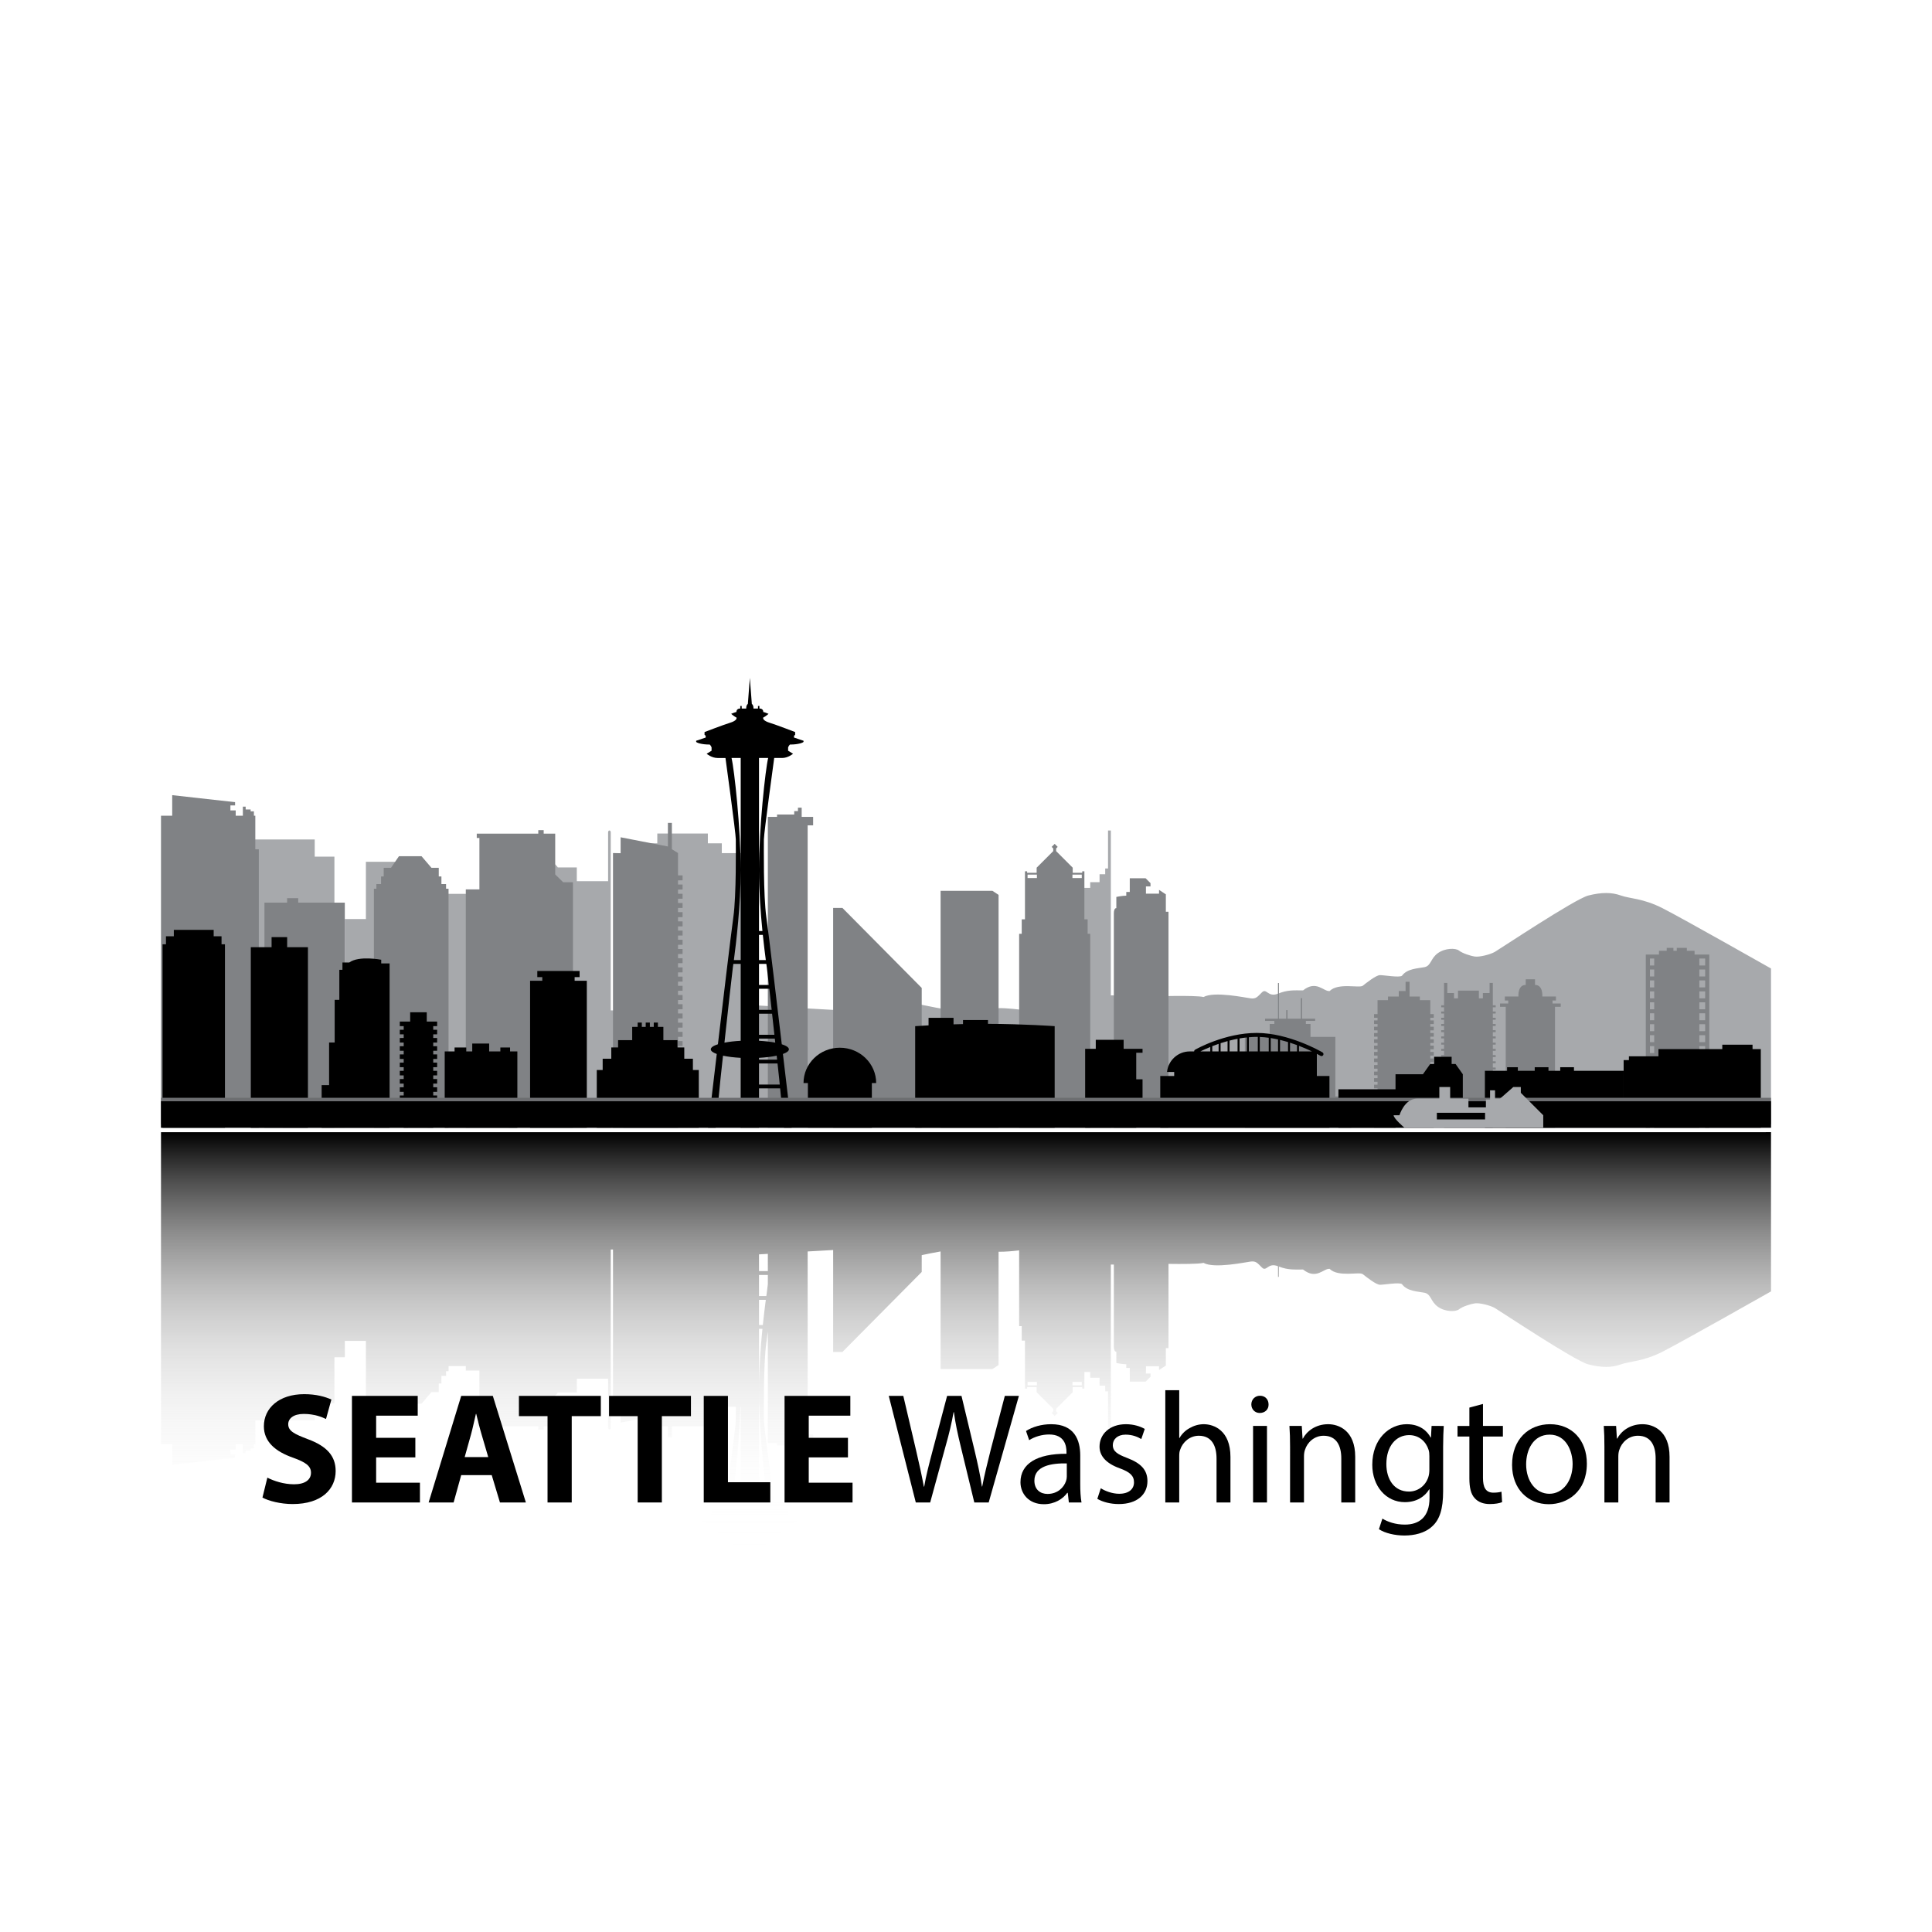 <?xml version="1.0" encoding="utf-8"?>
<!-- Generator: Adobe Illustrator 27.5.0, SVG Export Plug-In . SVG Version: 6.00 Build 0)  -->
<svg version="1.1" id="Layer_1" xmlns="http://www.w3.org/2000/svg" xmlns:xlink="http://www.w3.org/1999/xlink" x="0px" y="0px"
	 viewBox="0 0 1200 1200" style="enable-background:new 0 0 1000 1000;" xml:space="preserve">
<g>
	<linearGradient id="SVGID_1_" gradientUnits="userSpaceOnUse" x1="600" y1="964.937" x2="600" y2="703.22">
		<stop  offset="0" style="stop-color:#FFFFFF;stop-opacity:0"/>
		<stop  offset="0.12" style="stop-color:#FBFBFB;stop-opacity:0.12"/>
		<stop  offset="0.245" style="stop-color:#EEEEEE;stop-opacity:0.245"/>
		<stop  offset="0.372" style="stop-color:#DADADA;stop-opacity:0.372"/>
		<stop  offset="0.501" style="stop-color:#BCBCBC;stop-opacity:0.501"/>
		<stop  offset="0.63" style="stop-color:#979797;stop-opacity:0.63"/>
		<stop  offset="0.761" style="stop-color:#696969;stop-opacity:0.761"/>
		<stop  offset="0.89" style="stop-color:#343434;stop-opacity:0.89"/>
		<stop  offset="1" style="stop-color:#000000"/>
	</linearGradient>
	<path style="fill:url(#SVGID_1_);" class="space-needle" d="M1093.665,703.22h-31.994h-2.576h-3.606h-28.023h-2.653h-2.576h-13.767h-42.624h-7.305
		h-23.294h-8.026h-4.927h-25.363h-6.387h-2.164h-16.057h-5.542h-11.163h-2.164h-14.116h-8.015h-1.907h-3.286h-0.381h-52.544h-47.427
		h-5.116h-14.923H691.83h-1.86h-12.821h-3.143h-9.679h-9.251h-22.072h-12.778h-36.008h-11.719h-4.068h-26.904h-24.044h-15.725
		h-0.111h-9.938h-4.738h-10.051h-16.255h-16.15h-4.739h-5.746h-12.904h-33.873h-6.514h-1.394h-8.677h-6.185h-8.609h-26.626h-7.909
		h-5.352h-24.289h-2.379h-10.715h-2.39h-7.129h-3.574h-12.057h-2.708h-8.763h-1.624h-8.117h-4.977h-13.094h-6.463h-7.929h-8.516
		h-15.727h-11.282h-3.503h-4.972H139.72h-38.759H100v2.165v14.269v2.165v175.206h6.96v12.759l39.052-4.35v-2.03h-2.9v-3.093h3.287
		v-3.287h4.447v5.607h1.74v-1.74h3.093v-1.16h2.03v-2.707h0.87v-14.767h36.904V871.59h12.227v-28.567h6.463v-10.192h13.094v35.568
		h18.153l2.381,3.472h14.012l6.182-7.212h4.533v-5.357h1.649v-4.739h2.884v-2.885h1.545v-3.198h10.715v2.785h8.448v31.938h-1.649
		v2.679h38.223v2.163h3.348v-2.163h7.161v-19.138c1.194-1.082,1.605-1.845,1.605-1.845h11.809v-8.553h19.439v30.37
		c0,0.622,0.367,1.126,0.821,1.126s0.821-0.503,0.821-1.126v-30.37h0v-80.233c0.484,0.009,0.947,0.005,1.394-0.007v97.727
		l4.739-0.103v9.891l19.266-3.752h3.517v6.089h6.58v6.626h2.473v-6.626h22.343v-6.089h8.669v-6.089h8.729
		c-0.002,4.248-0.031,7.389-0.031,8.489c0,3.98-6.417,50.606-6.417,50.606s-1.207,0-4.921,0c-3.714,0-6.779,2.63-6.779,2.63
		l3.064,1.879v2.066c0,0-0.334,0.977-1.115,1.766c-5.664,0-8.45,1.334-8.45,1.71c0,0.376,0,0.657,0,0.657l5.896,1.973v1.174
		l-0.696,0.517v1.738c0,0,11.669,4.493,15.755,5.745c4.086,1.252,4.21,2.63,4.148,3.193c-1.796,0.939-3.374,2.379-3.374,2.379
		s2.693,1.127,3.25,1.127c0,2.348,2.414,2.16,2.414,2.16v1.351h0.882v-1.351c0,0,1.718,0,2.786,0c0,0.539,0.055,0.979,0.141,1.351
		h4.269c0.086-0.372,0.141-0.812,0.141-1.351c1.067,0,2.786,0,2.786,0v1.351h0.882v-1.351c0,0,2.414,0.188,2.414-2.16
		c0.557,0,3.25-1.127,3.25-1.127s-1.578-1.44-3.374-2.379c-0.062-0.564,0.062-1.941,4.148-3.193
		c4.086-1.252,15.755-5.745,15.755-5.745v-1.738l-0.696-0.517v-1.174l5.896-1.973c0,0,0-0.282,0-0.657c0-0.376-2.786-1.71-8.45-1.71
		c-0.781-0.789-1.114-1.766-1.114-1.766v-2.066l3.064-1.879c0,0-3.064-2.63-6.779-2.63c-3.714,0-4.922,0-4.922,0
		s-6.417-46.626-6.417-50.606c0-3.98-0.379-34.685,1.517-48.142c0.225-1.599,0.549-4.073,0.942-7.174v69.341h5.718v1.468h10.663
		v2.125h2.318v2.125h2.318v-4.25v-1.468h3.709h3.4v-5.254h-3.4V777.303c5.862-0.349,11.27-0.659,15.835-0.893v58.4v4.917h5.77
		l49.247-49.688v-10.455c3.62-0.766,7.64-1.58,11.719-2.293v73.062h32.209l3.799-2.505V777.49c4.475,0.037,8.942-0.417,12.778-0.853
		v47.03h1.605v8.995h2.007v29.831h1.338v-0.936h5.922v3.175l10.304,10.303v1.644l-0.976,0.975l1.873,1.873l1.873-1.873l-0.976-0.975
		v-1.644l10.304-10.303v-3.175h5.922v0.936h1.338V852.18h3.612v3.571h5.809v4.911h3.506v3.571h1.753v23.609h1.753v-23.609v-3.571
		v-4.911v-7.271v-63.046c0.622-0.001,1.243-0.002,1.86-0.005v46.776c0,0,0,2.782,0,4.327c0,1.545,0.464,3.091,1.545,3.091
		c0,3.091,0,6.954,0,6.954s3.709,0.773,6.182,0.773c0,0.773,0,2.318,0,2.318h2.164v8.5h9.839l3.039-3.039v-2.009h-2.833v-4.533
		h8.139v2.369l4.224-2.782v-10.818h1.648v-52.326c8.162,0.115,18.824,0.109,21.765-0.626c6.594,3.709,25.963-0.412,29.26-0.824
		c3.297-0.412,4.121,0.824,7.006,3.709c2.885,2.885,3.709-3.297,9.891-0.824c0.027,0.011,0.051,0.018,0.079,0.028v6.6h0.579v-6.391
		c5.781,2.179,9.448,1.823,15.003,1.823c8.242,6.594,12.775-0.824,16.484-0.412c5.357,5.357,18.545,1.648,20.605,3.297
		c2.06,1.648,8.242,6.594,10.715,6.594c2.473,0,11.951-1.649,13.6-0.412c3.297,4.533,9.891,4.533,14.012,5.357
		c4.121,0.824,3.709,5.357,8.242,8.654c4.533,3.297,11.127,3.297,13.188,1.648c2.061-1.648,7.006-3.297,9.89-3.709
		c2.885-0.412,9.479,1.237,12.363,2.885c2.885,1.649,49.865,32.969,58.107,35.029c8.242,2.061,14.424,2.061,20.193,0
		c5.769-2.061,13.6-1.648,25.963-7.933c12.363-6.285,67.28-37.399,67.28-37.399v-80.306v-2.165v-14.269v-2.165H1093.665z
		 M460.058,932.873h-5.686c1.487-6.114,4.702-34.556,5.502-59.094h0.184V932.873z M477.116,932.873h-5.686v-69.582v-37.9h2.131
		c-1.115,11.159-2.131,24.879-2.131,37.9C471.43,889.469,475.41,925.86,477.116,932.873z M473.803,823.014h-2.373v-15.66h4.234
		C475.164,811.096,474.478,816.544,473.803,823.014z M476.921,797.609c-0.302,2.614-0.522,4.451-0.626,5.179
		c-0.073,0.514-0.179,1.255-0.308,2.19h-4.557v-13.087h5.491V797.609z M476.921,789.515h-5.491v-10.398
		c1.819-0.106,3.651-0.215,5.491-0.324V789.515z M644.041,860.441h-5.797v-2.14h5.797V860.441z M671.91,860.441h-5.797v-2.14h5.797
		V860.441z"/>
	<g>
		<path class="space-needle" style="fill:#A7A9AC;" d="M1100,700.452v-98.906c0,0-54.916-31.114-67.28-37.399c-12.363-6.285-20.193-5.873-25.963-7.933
			c-5.77-2.06-11.951-2.06-20.193,0c-8.242,2.06-55.222,33.381-58.107,35.029c-2.885,1.648-9.479,3.297-12.363,2.885
			c-2.885-0.412-7.83-2.061-9.891-3.709c-2.061-1.648-8.654-1.648-13.187,1.648c-4.533,3.297-4.121,7.83-8.242,8.654
			c-4.121,0.824-10.715,0.824-14.012,5.357c-1.648,1.236-11.127-0.412-13.6-0.412c-2.473,0-8.654,4.945-10.715,6.594
			c-2.06,1.648-15.248-2.061-20.605,3.297c-3.709,0.412-8.242-7.006-16.484-0.412c-5.77,0-9.479-0.412-15.66,2.061
			c-6.182,2.473-7.006-3.709-9.891-0.824c-2.885,2.885-3.709,4.121-7.006,3.709c-3.297-0.412-22.666-4.533-29.26-0.824
			c-4.945-1.236-31.732-0.412-31.732-0.412s-51.513-2.473-56.459,2.473c-4.945,4.945-12.363,5.048-16.484,6.233
			c-4.121,1.185-21.121-3.658-33.226,0c-12.106,3.657-47.032-6.233-50.998-6.233c-3.966,0-24.572,5.048-27.044,6.233
			c-2.473,1.185-86.543-5.409-100.554-4.585c-14.012,0.824-18.957,8.242-29.26,10.715c-10.303,2.473-8.654-6.491-22.666-6.13
			c-14.012,0.361-44.096,40.747-61.404,39.511c-17.309-1.236-28.435-12.363-40.799-7.418c-12.363,4.945-50.689,30.492-69.234,31.318
			c-18.545,0.826-32.144,9.481-32.144,9.481H1100z"/>
		<polygon style="fill:#A7A9AC;" points="448.327,523.804 439.658,523.804 439.658,517.715 408.263,517.715 408.263,523.804 
			399.594,523.804 399.594,529.893 387.255,529.893 387.255,700.452 460.667,700.452 460.667,529.893 448.327,529.893 		"/>
		<rect x="265.511" y="555.192" style="fill:#A7A9AC;" width="26.188" height="145.26"/>
		<polygon style="fill:#A7A9AC;" points="227.266,570.84 214.172,570.84 214.172,700.452 227.266,700.452 240.36,700.452 
			253.454,700.452 253.454,535.273 227.266,535.273 		"/>
		<path style="fill:#A7A9AC;" d="M346.457,538.773h11.809v8.553h19.439v-30.37c0-0.622,0.367-1.126,0.821-1.126
			c0.454,0,0.821,0.504,0.821,1.126v30.37h0v153.126h-63.359V538.773c0,0,0-1.636,0-9.121
			C341.591,529.652,346.457,538.773,346.457,538.773z"/>
		<polygon style="fill:#A7A9AC;" points="688.217,515.83 688.217,539.439 686.464,539.439 686.464,543.01 682.958,543.01 
			682.958,547.92 677.149,547.92 677.149,551.492 667.899,551.492 664.328,555.192 664.328,700.452 689.97,700.452 689.97,555.192 
			689.97,547.92 689.97,543.01 689.97,539.439 689.97,515.83 		"/>
		<polygon style="fill:#A7A9AC;" points="195.482,532.081 195.482,521.413 155.781,521.413 155.781,532.081 155.781,700.452 
			207.71,700.452 207.71,532.081 		"/>
		<polygon style="fill:#808285;" points="829.416,681.003 829.416,644.027 813.974,644.027 813.974,636.012 811.089,636.012 
			811.089,634.104 816.86,634.104 816.86,632.714 808.747,632.714 808.747,619.982 807.987,619.982 807.987,632.714 
			799.678,632.714 799.678,627.392 798.918,627.392 798.918,632.714 794.356,632.714 794.356,610.578 793.777,610.578 
			793.777,632.714 785.762,632.714 785.762,634.104 791.532,634.104 791.532,636.012 788.647,636.012 788.647,644.027 
			773.205,644.027 773.205,700.452 826.13,700.452 829.416,700.452 839.338,700.452 839.338,681.003 		"/>
		<polygon style="fill:#808285;" points="158.578,527.526 158.578,506.647 157.708,506.647 157.708,503.94 155.678,503.94 
			155.678,502.78 152.585,502.78 152.585,501.04 150.845,501.04 150.845,506.647 146.398,506.647 146.398,503.36 143.111,503.36 
			143.111,500.267 146.011,500.267 146.011,498.237 106.96,493.887 106.96,506.647 100,506.647 100,700.452 160.753,700.452 
			160.753,527.526 		"/>
		<polygon style="fill:#808285;" points="185.222,560.649 185.222,557.867 178.319,557.867 178.319,560.649 164.255,560.649 
			164.255,700.452 214.172,700.452 214.172,560.649 		"/>
		<polygon style="fill:#808285;" points="277.06,551.995 277.06,549.11 274.175,549.11 274.175,544.37 272.526,544.37 
			272.526,539.013 267.993,539.013 261.812,531.801 247.8,531.801 242.855,539.013 238.322,539.013 238.322,544.37 236.673,544.37 
			236.673,549.11 233.788,549.11 233.788,551.995 232.243,551.995 232.243,700.452 278.605,700.452 278.605,551.995 		"/>
		<polygon style="fill:#808285;" points="349.797,547.977 344.852,543.134 344.852,517.789 337.691,517.789 337.691,515.626 
			334.343,515.626 334.343,517.789 296.12,517.789 296.12,520.468 297.768,520.468 297.768,552.406 289.32,552.406 289.32,700.452 
			355.875,700.452 355.875,547.977 		"/>
		<polygon style="fill:#808285;" points="517.483,568.863 517.483,563.946 523.253,563.946 572.499,613.633 572.499,700.452 
			517.483,700.452 		"/>
		<polygon style="fill:#808285;" points="584.219,553.319 616.428,553.319 620.227,555.825 620.227,700.452 584.219,700.452 		"/>
		<path style="fill:#808285;" d="M675.544,580.005v-8.995h-2.007V541.18H672.2v0.936h-5.922v-3.174l-10.303-10.303v-1.644
			l0.976-0.975l-1.873-1.873l-1.873,1.873l0.976,0.975v1.644l-10.304,10.303v3.174h-5.922v-0.936h-1.338v29.831h-2.007v8.995h-1.605
			v120.447h22.072h22.072V580.005H675.544z M644.041,545.371h-5.797v-2.14h5.797V545.371z M671.91,545.371h-5.797v-2.14h5.797
			V545.371z"/>
		<path style="fill:#808285;" d="M691.83,571.467c0,0,0-2.782,0-4.327c0-1.545,0.464-3.091,1.545-3.091c0-3.091,0-6.954,0-6.954
			s3.709-0.773,6.182-0.773c0-0.773,0-2.318,0-2.318h2.164v-8.5h9.839l3.039,3.039v2.009h-2.833v4.533h8.139v-2.37l4.224,2.782
			v10.818h1.648v134.137H691.83V571.467z"/>
		<path class="space-needle" d="M817.918,668.308v-13.752c1.411,0.731,2.223,1.197,2.262,1.22c0.196,0.114,0.41,0.168,0.622,0.168
			c0.425,0,0.839-0.22,1.069-0.613c0.344-0.59,0.145-1.347-0.444-1.691c-0.845-0.493-20.916-12.072-40.803-12.072
			c-19.881,0-37.579,9.993-38.321,10.418c-0.398,0.228-0.603,0.645-0.604,1.073H739c-7.365,0-13.422,5.601-14.145,12.775h4.46v2.473
			h-4.533h-4.121v32.144h105.087v-32.144H817.918z M751.724,653.06L751.724,653.06l-6.144,0c1.419-0.708,3.521-1.698,6.144-2.768
			V653.06z M756.901,653.06L756.901,653.06l-3.941,0v0v-3.261c1.223-0.479,2.541-0.965,3.941-1.444V653.06z M762.464,653.06
			L762.464,653.06l-4.327,0v0v-5.118c1.377-0.449,2.822-0.885,4.327-1.294V653.06z M768.671,653.06L768.671,653.06l-4.971,0v0
			v-6.739c1.602-0.409,3.264-0.782,4.971-1.103V653.06z M774.441,653.06L774.441,653.06l-4.534,0v0v-8.066
			c1.483-0.253,2.998-0.461,4.534-0.62V653.06z M781.241,653.06L781.241,653.06l-5.563,0v0v-8.802
			c1.631-0.137,3.282-0.216,4.945-0.216c0.206,0,0.412,0.009,0.618,0.011V653.06z M788.041,653.06L788.041,653.06l-5.563,0v0v-8.982
			c1.858,0.07,3.719,0.243,5.563,0.494V653.06z M793.811,653.06L793.811,653.06l-4.534,0v0v-8.305
			c1.53,0.239,3.043,0.531,4.534,0.863V653.06z M800.018,653.06L800.018,653.06l-4.971,0v0v-7.159
			c1.7,0.408,3.362,0.864,4.971,1.352V653.06z M805.581,653.06L805.581,653.06l-4.327,0v0v-5.421
			c1.501,0.478,2.946,0.979,4.327,1.489V653.06z M806.818,653.06L806.818,653.06v-3.467c3.149,1.207,5.908,2.43,8.086,3.467H806.818
			z"/>
		<path class="space-needle" style="fill:#808285;" d="M1060.718,592.892h-1.623h-6.568v-2.318h-4.791v-1.854h-6.259v1.854h-2.086v-1.854h-4.172v1.854
			h-4.791v2.318h-5.615h-2.576v2.473v4.327v2.473v4.327v2.473v4.327v2.473v4.327v2.473v4.327v2.473v4.327v2.473v4.327v2.473v4.327
			v2.473v4.327v2.473v4.327v2.473v4.327v2.473v4.327v2.473v4.327v2.473v4.327v2.473v4.327v2.473v3.091h2.576v-3.091h2.653v3.091
			h28.023v-3.091h3.606v3.091h2.576v-107.56H1060.718z M1055.489,681.289v-4.327h3.606v4.327H1055.489z M1059.095,683.762v4.327
			h-3.606v-4.327H1059.095z M1055.489,674.489v-4.327h3.606v4.327H1055.489z M1055.489,667.69v-4.327h3.606v4.327H1055.489z
			 M1055.489,660.89v-4.327h3.606v4.327H1055.489z M1055.489,654.09v-4.327h3.606v4.327H1055.489z M1055.489,647.29v-4.327h3.606
			v4.327H1055.489z M1055.489,640.491v-4.327h3.606v4.327H1055.489z M1055.489,633.691v-4.327h3.606v4.327H1055.489z
			 M1055.489,626.891v-4.327h3.606v4.327H1055.489z M1055.489,620.091v-4.327h3.606v4.327H1055.489z M1055.489,613.292v-4.327h3.606
			v4.327H1055.489z M1055.489,606.492v-4.327h3.606v4.327H1055.489z M1055.489,599.692v-4.327h3.606v4.327H1055.489z
			 M1024.813,595.365h2.653v4.327h-2.653V595.365z M1024.813,602.165h2.653v4.327h-2.653V602.165z M1024.813,608.964h2.653v4.327
			h-2.653V608.964z M1024.813,615.764h2.653v4.327h-2.653V615.764z M1024.813,622.564h2.653v4.327h-2.653V622.564z
			 M1024.813,629.364h2.653v4.327h-2.653V629.364z M1024.813,636.163h2.653v4.327h-2.653V636.163z M1024.813,642.963h2.653v4.327
			h-2.653V642.963z M1024.813,649.763h2.653v4.327h-2.653V649.763z M1024.813,656.563h2.653v4.327h-2.653V656.563z
			 M1024.813,663.362h2.653v4.327h-2.653V663.362z M1024.813,670.162h2.653v4.327h-2.653V670.162z M1024.813,676.962h2.653v4.327
			h-2.653V676.962z M1024.813,683.762h2.653v4.327h-2.653V683.762z M1024.813,694.889v-4.327h2.653v4.327H1024.813z
			 M1055.489,694.889v-4.327h3.606v4.327H1055.489z"/>
		<path style="fill:#808285;" d="M964.3,623.285v-1.854h2.112v-2.473h-8.448c0,0,0.618-7.212-4.533-7.212c0-2.679,0-3.503,0-3.503
			h-2.885h-2.884c0,0,0,0.824,0,3.503c-5.152,0-4.534,7.212-4.534,7.212h-8.448v2.473h2.112v1.854h-5.1v2.061h3.554v75.107h30.599
			v-75.107h3.554v-2.061H964.3z"/>
		<polygon style="fill:#808285;" points="928.998,625.655 928.998,624.418 927.221,624.418 927.221,620.091 927.221,610.51 
			925.212,610.51 925.212,616.794 921.039,616.794 921.039,620.091 918.567,620.091 918.567,615.3 905.585,615.3 905.585,620.091 
			903.113,620.091 903.113,616.794 898.94,616.794 898.94,610.51 896.931,610.51 896.931,620.091 896.931,624.418 895.154,624.418 
			895.154,625.655 896.931,625.655 896.931,628.282 895.154,628.282 895.154,629.518 896.931,629.518 896.931,632.145 
			895.154,632.145 895.154,633.382 896.931,633.382 896.931,636.009 895.154,636.009 895.154,637.245 896.931,637.245 
			896.931,639.872 895.154,639.872 895.154,641.109 896.931,641.109 896.931,643.736 895.154,643.736 895.154,644.972 
			896.931,644.972 896.931,647.599 895.154,647.599 895.154,648.836 896.931,648.836 896.931,651.463 895.154,651.463 
			895.154,652.699 896.931,652.699 896.931,655.326 895.154,655.326 895.154,656.563 896.931,656.563 896.931,659.19 
			895.154,659.19 895.154,660.426 896.931,660.426 896.931,663.053 895.154,663.053 895.154,664.29 896.931,664.29 896.931,666.917 
			895.154,666.917 895.154,668.153 896.931,668.153 896.931,670.78 895.154,670.78 895.154,672.017 896.931,672.017 
			896.931,674.644 895.154,674.644 895.154,675.88 896.931,675.88 896.931,678.508 895.154,678.508 895.154,679.744 
			896.931,679.744 896.931,682.371 895.154,682.371 895.154,683.607 896.931,683.607 896.931,686.234 895.154,686.234 
			895.154,687.471 896.931,687.471 896.931,690.098 895.154,690.098 895.154,691.334 896.931,691.334 896.931,693.961 
			895.154,693.961 895.154,695.198 896.931,695.198 896.931,697.825 895.154,697.825 895.154,699.061 896.931,699.061 
			896.931,700.452 927.221,700.452 927.221,699.061 928.998,699.061 928.998,697.825 927.221,697.825 927.221,695.198 
			928.998,695.198 928.998,693.961 927.221,693.961 927.221,691.334 928.998,691.334 928.998,690.098 927.221,690.098 
			927.221,687.471 928.998,687.471 928.998,686.234 927.221,686.234 927.221,683.607 928.998,683.607 928.998,682.371 
			927.221,682.371 927.221,679.744 928.998,679.744 928.998,678.508 927.221,678.508 927.221,675.88 928.998,675.88 
			928.998,674.644 927.221,674.644 927.221,672.017 928.998,672.017 928.998,670.78 927.221,670.78 927.221,668.153 
			928.998,668.153 928.998,666.917 927.221,666.917 927.221,664.29 928.998,664.29 928.998,663.053 927.221,663.053 
			927.221,660.426 928.998,660.426 928.998,659.19 927.221,659.19 927.221,656.563 928.998,656.563 928.998,655.326 
			927.221,655.326 927.221,652.699 928.998,652.699 928.998,651.463 927.221,651.463 927.221,648.836 928.998,648.836 
			928.998,647.599 927.221,647.599 927.221,644.972 928.998,644.972 928.998,643.736 927.221,643.736 927.221,641.109 
			928.998,641.109 928.998,639.872 927.221,639.872 927.221,637.245 928.998,637.245 928.998,636.009 927.221,636.009 
			927.221,633.382 928.998,633.382 928.998,632.145 927.221,632.145 927.221,629.518 928.998,629.518 928.998,628.282 
			927.221,628.282 927.221,625.655 		"/>
		<polygon style="fill:#808285;" points="890.544,632.145 890.544,629.879 888.38,629.879 888.38,621.224 881.889,621.224 
			881.889,618.958 875.502,618.958 875.502,615.558 875.502,609.789 873.029,609.789 873.029,615.558 868.805,615.558 
			868.805,618.958 862.108,618.958 862.108,621.224 855.617,621.224 855.617,629.879 853.454,629.879 853.454,632.145 
			855.617,632.145 855.617,633.794 853.454,633.794 853.454,636.06 855.617,636.06 855.617,637.709 853.454,637.709 
			853.454,639.975 855.617,639.975 855.617,641.624 853.454,641.624 853.454,643.89 855.617,643.89 855.617,645.539 
			853.454,645.539 853.454,647.805 855.617,647.805 855.617,649.454 853.454,649.454 853.454,651.72 855.617,651.72 
			855.617,653.369 853.454,653.369 853.454,655.635 855.617,655.635 855.617,657.438 853.454,657.438 853.454,659.705 
			855.617,659.705 855.617,661.508 853.454,661.508 853.454,663.774 855.617,663.774 855.617,665.577 853.454,665.577 
			853.454,667.844 855.617,667.844 855.617,669.647 853.454,669.647 853.454,671.914 855.617,671.914 855.617,673.716 
			853.454,673.716 853.454,675.983 855.617,675.983 855.617,677.786 853.454,677.786 853.454,680.053 855.617,680.053 
			855.617,681.855 853.454,681.855 853.454,684.122 855.617,684.122 855.617,685.925 853.454,685.925 853.454,688.192 
			855.617,688.192 855.617,689.995 853.454,689.995 853.454,692.261 855.617,692.261 855.617,694.064 853.454,694.064 
			853.454,696.331 855.617,696.331 855.617,698.185 853.454,698.185 853.454,700.452 855.617,700.452 888.38,700.452 
			890.544,700.452 890.544,698.185 888.38,698.185 888.38,696.331 890.544,696.331 890.544,694.064 888.38,694.064 888.38,692.261 
			890.544,692.261 890.544,689.995 888.38,689.995 888.38,688.192 890.544,688.192 890.544,685.925 888.38,685.925 888.38,684.122 
			890.544,684.122 890.544,681.855 888.38,681.855 888.38,680.053 890.544,680.053 890.544,677.786 888.38,677.786 888.38,675.983 
			890.544,675.983 890.544,673.716 888.38,673.716 888.38,671.914 890.544,671.914 890.544,669.647 888.38,669.647 888.38,667.844 
			890.544,667.844 890.544,665.577 888.38,665.577 888.38,663.774 890.544,663.774 890.544,661.508 888.38,661.508 888.38,659.705 
			890.544,659.705 890.544,657.438 888.38,657.438 888.38,655.635 890.544,655.635 890.544,653.369 888.38,653.369 888.38,651.72 
			890.544,651.72 890.544,649.454 888.38,649.454 888.38,647.805 890.544,647.805 890.544,645.539 888.38,645.539 888.38,643.89 
			890.544,643.89 890.544,641.624 888.38,641.624 888.38,639.975 890.544,639.975 890.544,637.709 888.38,637.709 888.38,636.06 
			890.544,636.06 890.544,633.794 888.38,633.794 888.38,632.145 		"/>
		<polygon style="fill:#808285;" points="423.961,546.788 423.961,543.697 421.128,543.697 421.128,529.84 417.315,527.47 
			417.315,511.089 414.843,511.089 414.843,525.77 385.48,520.052 385.48,529.943 380.741,529.84 380.741,700.452 421.128,700.452 
			421.128,695.455 423.961,695.455 423.961,692.365 421.128,692.365 421.128,689.737 423.961,689.737 423.961,686.647 
			421.128,686.647 421.128,684.019 423.961,684.019 423.961,680.929 421.128,680.929 421.128,678.302 423.961,678.302 
			423.961,675.211 421.128,675.211 421.128,672.583 423.961,672.583 423.961,669.493 421.128,669.493 421.128,666.865 
			423.961,666.865 423.961,663.775 421.128,663.775 421.128,661.148 423.961,661.148 423.961,658.057 421.128,658.057 
			421.128,655.43 423.961,655.43 423.961,652.339 421.128,652.339 421.128,649.711 423.961,649.711 423.961,646.621 
			421.128,646.621 421.128,643.994 423.961,643.994 423.961,640.903 421.128,640.903 421.128,638.276 423.961,638.276 
			423.961,635.185 421.128,635.185 421.128,632.557 423.961,632.557 423.961,629.467 421.128,629.467 421.128,626.839 
			423.961,626.839 423.961,623.749 421.128,623.749 421.128,621.122 423.961,621.122 423.961,618.031 421.128,618.031 
			421.128,615.404 423.961,615.404 423.961,612.313 421.128,612.313 421.128,609.686 423.961,609.686 423.961,606.595 
			421.128,606.595 421.128,603.968 423.961,603.968 423.961,600.877 421.128,600.877 421.128,598.25 423.961,598.25 
			423.961,595.159 421.128,595.159 421.128,592.532 423.961,592.532 423.961,589.441 421.128,589.441 421.128,586.814 
			423.961,586.814 423.961,583.723 421.128,583.723 421.128,581.096 423.961,581.096 423.961,578.005 421.128,578.005 
			421.128,575.378 423.961,575.378 423.961,572.287 421.128,572.287 421.128,569.66 423.961,569.66 423.961,566.569 
			421.128,566.569 421.128,563.942 423.961,563.942 423.961,560.851 421.128,560.851 421.128,558.224 423.961,558.224 
			423.961,555.133 421.128,555.133 421.128,552.506 423.961,552.506 423.961,549.415 421.128,549.415 421.128,546.788 		"/>
		<polygon style="fill:#808285;" points="505.047,507.38 501.648,507.38 497.939,507.38 497.939,505.912 497.939,501.662 
			495.621,501.662 495.621,503.787 493.302,503.787 493.302,505.912 482.639,505.912 482.639,507.38 476.921,507.38 
			476.921,700.452 501.648,700.452 501.648,512.634 505.047,512.634 		"/>
		<polygon class="space-needle" points="271.507,637.348 271.507,634.515 269.085,634.515 265.067,634.515 265.067,628.745 254.764,628.745 
			254.764,634.515 250.746,634.515 248.326,634.515 248.326,637.348 250.746,637.348 250.746,639.615 248.326,639.615 
			248.326,642.448 250.746,642.448 250.746,644.715 248.326,644.715 248.326,647.548 250.746,647.548 250.746,649.815 
			248.326,649.815 248.326,652.648 250.746,652.648 250.746,654.914 248.326,654.914 248.326,657.748 250.746,657.748 
			250.746,660.014 248.326,660.014 248.326,662.848 250.746,662.848 250.746,665.114 248.326,665.114 248.326,667.947 
			250.746,667.947 250.746,670.214 248.326,670.214 248.326,673.047 250.746,673.047 250.746,675.314 248.326,675.314 
			248.326,678.147 250.746,678.147 250.746,680.414 248.326,680.414 248.326,683.247 250.746,683.247 250.746,685.513 
			248.326,685.513 248.326,688.347 250.746,688.347 250.746,690.613 248.326,690.613 248.326,693.447 250.746,693.447 
			250.746,695.713 248.326,695.713 248.326,698.546 250.746,698.546 250.746,700.452 269.085,700.452 269.085,698.546 
			271.507,698.546 271.507,695.713 269.085,695.713 269.085,693.447 271.507,693.447 271.507,690.613 269.085,690.613 
			269.085,688.347 271.507,688.347 271.507,685.513 269.085,685.513 269.085,683.247 271.507,683.247 271.507,680.414 
			269.085,680.414 269.085,678.147 271.507,678.147 271.507,675.314 269.085,675.314 269.085,673.047 271.507,673.047 
			271.507,670.214 269.085,670.214 269.085,667.947 271.507,667.947 271.507,665.114 269.085,665.114 269.085,662.848 
			271.507,662.848 271.507,660.014 269.085,660.014 269.085,657.748 271.507,657.748 271.507,654.914 269.085,654.914 
			269.085,652.648 271.507,652.648 271.507,649.815 269.085,649.815 269.085,647.548 271.507,647.548 271.507,644.715 
			269.085,644.715 269.085,642.448 271.507,642.448 271.507,639.615 269.085,639.615 269.085,637.348 		"/>
		<polygon points="316.807,653.06 316.807,650.613 310.78,650.613 310.78,653.06 303.826,653.06 303.826,648.166 293.317,648.166 
			293.317,653.06 289.608,653.06 289.608,650.613 282.345,650.613 282.345,653.06 276.215,653.06 276.215,700.452 321.34,700.452 
			321.34,653.06 		"/>
		<polygon points="356.912,609.17 356.912,606.904 360.003,606.904 360.003,603.092 333.731,603.092 333.731,606.904 
			336.822,606.904 336.822,609.17 329.249,609.17 329.249,700.452 364.485,700.452 364.485,609.17 		"/>
		<polygon points="430.374,664.599 430.374,657.593 425.017,657.593 425.017,650.587 420.793,650.587 420.793,646.054 
			412.035,646.054 412.035,637.812 408.635,637.812 408.635,635.133 406.06,635.133 406.06,637.812 403.639,637.812 
			403.639,635.133 401.063,635.133 401.063,637.812 398.642,637.812 398.642,635.133 396.066,635.133 396.066,637.812 
			392.667,637.812 392.667,646.054 383.909,646.054 383.909,650.587 379.685,650.587 379.685,657.593 374.328,657.593 
			374.328,664.599 370.67,664.599 370.67,700.452 434.031,700.452 434.031,664.599 		"/>
		<path d="M521.643,650.76c-12.461,0-22.563,9.83-22.563,21.957h2.678v27.736h39.769v-27.736h2.679
			C544.206,660.59,534.104,650.76,521.643,650.76z"/>
		<polygon points="709.654,653.884 709.654,651.449 705.739,651.449 697.909,651.449 697.909,645.848 680.601,645.848 
			680.601,651.449 674.006,651.449 674.006,653.884 674.006,670.373 674.006,685.443 674.006,700.452 705.739,700.452 
			705.739,685.443 709.654,685.443 709.654,670.373 705.739,670.373 705.739,653.884 		"/>
		<polygon points="137.6,586.513 137.6,581.538 132.717,581.538 132.717,577.558 107.963,577.558 107.963,581.538 103.08,581.538 
			103.08,586.513 100.961,586.513 100.961,700.452 139.72,700.452 139.72,586.513 		"/>
		<path d="M236.781,598.392v-2.277c0,0-13.875-2.704-19.849,1.708c-2.12,0-4.24,0-4.24,0v4.554h-1.927v18.662h-2.891v26.471h-3.469
			v26.471h-4.625v26.471h42.204v-26.471V647.51v-24.336v-2.135v-18.662v-3.985H236.781z"/>
		<polygon points="178.356,588.318 178.356,582.063 168.688,582.063 168.688,588.318 155.781,588.318 155.781,700.452 
			191.264,700.452 191.264,588.318 		"/>
		<path class="space-needle" d="M493.184,458.12v-1.174l0.696-0.516v-1.738c0,0-11.669-4.493-15.755-5.745c-4.086-1.252-4.209-2.63-4.148-3.193
			c1.795-0.939,3.374-2.379,3.374-2.379s-2.692-1.127-3.25-1.127c0-2.348-2.414-2.16-2.414-2.16v-1.59h-0.882v1.59
			c0,0-1.718,0-2.786,0c0-1.708-0.508-2.502-1.044-2.871l-1.232-16.172l-1.232,16.172c-0.535,0.369-1.043,1.163-1.043,2.871
			c-1.067,0-2.786,0-2.786,0v-1.59h-0.883v1.59c0,0-2.414-0.188-2.414,2.16c-0.557,0-3.25,1.127-3.25,1.127s1.578,1.44,3.374,2.379
			c0.062,0.564-0.062,1.941-4.148,3.193c-4.086,1.252-15.755,5.745-15.755,5.745v1.738l0.696,0.516v1.174l-5.896,1.972
			c0,0,0,0.282,0,0.657c0,0.376,2.786,1.71,8.45,1.71c0.781,0.789,1.115,1.766,1.115,1.766v2.066l-3.064,1.879
			c0,0,3.064,2.63,6.779,2.63s4.921,0,4.921,0s6.417,46.626,6.417,50.606c0,3.98,0.379,34.685-1.516,48.142
			c-1.485,10.543-7.197,58.7-9.601,79.061c-2.784,0.887-4.425,1.968-4.425,3.136c0,1.065,1.364,2.057,3.713,2.897
			c-0.233,1.982-0.365,3.103-0.365,3.103l-5.054,42.709h4.739l3.032-30.641c0,0,0.631-5.832,1.532-14.107
			c3.027,0.643,6.79,1.113,10.977,1.339v43.409h5.686h5.686v-8.979h14.653l0.889,8.979h4.738l-5.054-42.709
			c0,0-0.131-1.121-0.365-3.103c2.35-0.839,3.714-1.832,3.714-2.897c0-1.168-1.641-2.249-4.425-3.136
			c-2.404-20.362-8.115-68.518-9.6-79.061c-1.896-13.457-1.517-44.162-1.517-48.142c0-3.98,6.417-50.606,6.417-50.606
			s1.208,0,4.922,0c3.715,0,6.779-2.63,6.779-2.63l-3.064-1.879v-2.066c0,0,0.333-0.977,1.114-1.766c5.664,0,8.45-1.334,8.45-1.71
			c0-0.375,0-0.657,0-0.657L493.184,458.12z M475.664,596.317h-4.234v-15.66h2.373C474.478,587.128,475.164,592.576,475.664,596.317
			z M476.295,600.883c0.169,1.183,0.643,5.269,1.277,10.897h-6.141v-13.087h4.557C476.116,599.628,476.221,600.369,476.295,600.883z
			 M471.43,629.62h8.123c0.478,4.338,0.966,8.793,1.436,13.087h-9.559V629.62z M471.43,627.244v-13.087h6.409
			c0.438,3.911,0.936,8.396,1.453,13.087H471.43z M454.372,470.799h5.686v69.582v55.936h-4.233
			c1.391-10.418,4.233-34.153,4.233-55.936C460.058,514.203,456.078,477.812,454.372,470.799z M449.964,647.607
			c2.064-18.906,4.77-43.509,5.23-46.723c0.073-0.514,0.179-1.255,0.309-2.19h4.556v47.753
			C456.269,646.651,452.827,647.055,449.964,647.607z M483.94,669.811l0.378,3.823H471.43v-13.087h11.504
			C483.544,666.162,483.94,669.811,483.94,669.811z M471.43,689.097V676.01h13.123l1.295,13.087H471.43z M482.676,658.17H471.43
			v-1.128c4.188-0.226,7.95-0.696,10.977-1.339C482.5,656.553,482.589,657.376,482.676,658.17z M471.43,646.446v-1.363h9.819
			c0.093,0.851,0.185,1.692,0.275,2.523C478.661,647.055,475.22,646.651,471.43,646.446z M471.43,540.381
			c0,13.021,1.016,26.742,2.131,37.9h-2.131V540.381v-69.582h5.686C475.41,477.812,471.43,514.203,471.43,540.381z"/>
		<path d="M613.652,635.93v-2.36h-15.51v2.51c-2.029,0.044-3.996,0.097-5.89,0.154v-4.039h-15.51v4.676
			c-5.19,0.271-8.311,0.494-8.311,0.494v63.086h86.646v-63.086C655.077,637.366,636.069,636.004,613.652,635.93z"/>
		<polygon points="1011.747,658.448 1011.747,656.087 1030.097,656.087 1030.097,651.613 1069.745,651.613 1069.745,648.879 
			1088.531,648.879 1088.531,651.613 1093.665,651.613 1093.665,656.087 1093.665,657.081 1093.665,658.448 1093.665,660.809 
			1093.665,700.452 1008.47,700.452 1008.47,658.448 		"/>
		<polygon points="977.62,665.098 977.62,662.872 970.605,662.872 969.084,662.872 969.084,665.098 961.783,665.098 
			961.783,662.872 954.768,662.872 953.247,662.872 953.247,665.098 942.758,665.098 942.758,662.872 937.265,662.872 
			936.074,662.872 936.074,665.098 922.294,665.098 922.294,700.452 1008.47,700.452 1008.47,665.098 		"/>
		<polygon points="901.639,660.872 901.639,656.394 890.755,656.394 890.755,660.872 888.315,660.872 883.812,667.228 
			866.781,667.228 866.781,676.568 831.323,676.568 831.323,700.452 866.781,700.452 866.781,700.265 908.582,700.265 
			908.582,667.228 904.078,660.872 		"/>
		<g>
			<rect x="100" y="681.852" style="fill:#6D6E71;" width="1000" height="16.434"/>
			<rect x="100" y="684.018" width="1000" height="16.434"/>
		</g>
		<path style="fill:#A7A9AC;" d="M944.602,678.768v-3.614h-4.646l-8.26,7.228h-3.098v-5.163H925.5v5.679h-2.582v4.905h-10.842
			v-5.421h-11.358v-7.228h-6.712v7.228c0,0-6.195,0-13.94,0s-10.842,10.326-10.842,10.326s0,0-3.614,0
			c0,2.065,6.712,7.744,6.712,7.744h86.218v-7.744L944.602,678.768z M922.402,695.289h-29.944v-4.13h29.944V695.289z"/>
	</g>
	<g>
		<path d="M166.055,917.792c4.028,2.062,10.214,4.125,16.598,4.125c6.875,0,10.507-2.849,10.507-7.169
			c0-4.125-3.142-6.481-11.096-9.33c-10.999-3.83-18.169-9.918-18.169-19.543c0-11.293,9.429-19.935,25.043-19.935
			c7.462,0,12.962,1.572,16.891,3.339l-3.339,12.079c-2.651-1.276-7.365-3.142-13.846-3.142s-9.624,2.946-9.624,6.383
			c0,4.223,3.731,6.088,12.275,9.329c11.686,4.322,17.186,10.41,17.186,19.74c0,11.097-8.544,20.525-26.711,20.525
			c-7.561,0-15.025-1.964-18.756-4.027L166.055,917.792z"/>
		<path d="M257.979,905.222h-24.355v15.713h27.204v12.275h-42.229v-66.19h40.854v12.276h-25.829v13.748h24.355V905.222z"/>
		<path d="M286.462,916.221l-4.714,16.99h-15.516l20.23-66.19h19.641l20.525,66.19h-16.105l-5.108-16.99H286.462z M303.254,905.025
			l-4.123-14.043c-1.179-3.928-2.358-8.838-3.339-12.766h-0.198c-0.981,3.928-1.962,8.936-3.043,12.766l-3.929,14.043H303.254z"/>
		<path d="M340.086,879.59h-17.775v-12.57h50.868v12.57h-18.068v53.62h-15.025V879.59z"/>
		<path d="M396.065,879.59h-17.775v-12.57h50.868v12.57H411.09v53.62h-15.025V879.59z"/>
		<path d="M437.116,867.02h15.025v53.62h26.319v12.57h-41.345V867.02z"/>
		<path d="M526.682,905.222h-24.355v15.713h27.204v12.275h-42.229v-66.19h40.854v12.276h-25.829v13.748h24.355V905.222z"/>
		<path d="M568.816,933.21l-16.792-66.19h9.035l7.856,33.488c1.964,8.25,3.731,16.499,4.91,22.882h0.196
			c1.08-6.58,3.143-14.436,5.401-22.98l8.839-33.39h8.936l8.054,33.587c1.866,7.856,3.634,15.713,4.616,22.685h0.196
			c1.375-7.267,3.24-14.633,5.304-22.882l8.74-33.39h8.74l-18.758,66.19h-8.936l-8.347-34.47
			c-2.063-8.445-3.438-14.926-4.321-21.605h-0.198c-1.177,6.58-2.651,13.062-5.106,21.605l-9.429,34.47H568.816z"/>
		<path d="M663.885,933.21l-0.686-5.99h-0.295c-2.651,3.732-7.759,7.07-14.535,7.07c-9.625,0-14.535-6.776-14.535-13.65
			c0-11.49,10.214-17.775,28.579-17.677v-0.981c0-3.929-1.08-10.999-10.804-10.999c-4.418,0-9.035,1.375-12.372,3.535l-1.965-5.696
			c3.927-2.553,9.625-4.223,15.615-4.223c14.535,0,18.07,9.918,18.07,19.444v17.775c0,4.125,0.196,8.152,0.785,11.392H663.885z
			 M662.609,908.954c-9.427-0.197-20.131,1.473-20.131,10.704c0,5.598,3.731,8.25,8.151,8.25c6.186,0,10.115-3.928,11.49-7.955
			c0.295-0.884,0.491-1.866,0.491-2.75V908.954z"/>
		<path d="M683.726,924.372c2.554,1.669,7.07,3.437,11.391,3.437c6.285,0,9.233-3.143,9.233-7.071c0-4.125-2.455-6.383-8.839-8.74
			c-8.544-3.044-12.57-7.758-12.57-13.453c0-7.66,6.186-13.945,16.4-13.945c4.811,0,9.035,1.375,11.686,2.946l-2.16,6.285
			c-1.866-1.178-5.304-2.75-9.721-2.75c-5.108,0-7.955,2.947-7.955,6.482c0,3.928,2.847,5.696,9.035,8.053
			c8.25,3.143,12.471,7.267,12.471,14.338c0,8.348-6.481,14.24-17.775,14.24c-5.205,0-10.016-1.277-13.356-3.24L683.726,924.372z"/>
		<path d="M723.796,863.485h8.641v29.658h0.196c1.375-2.455,3.535-4.615,6.188-6.088c2.552-1.473,5.597-2.455,8.837-2.455
			c6.384,0,16.598,3.928,16.598,20.328v28.283h-8.643V905.91c0-7.66-2.847-14.142-10.997-14.142c-5.599,0-10.018,3.929-11.589,8.642
			c-0.491,1.178-0.59,2.455-0.59,4.125v28.676h-8.641V863.485z"/>
		<path d="M787.929,872.324c0.097,2.946-2.063,5.303-5.5,5.303c-3.045,0-5.205-2.357-5.205-5.303c0-3.045,2.257-5.402,5.401-5.402
			C785.865,866.922,787.929,869.279,787.929,872.324z M778.304,933.21v-47.531h8.641v47.531H778.304z"/>
		<path d="M801.284,898.544c0-4.91-0.099-8.937-0.394-12.865h7.66l0.491,7.856h0.198c2.356-4.517,7.856-8.936,15.712-8.936
			c6.58,0,16.794,3.928,16.794,20.23v28.381h-8.643v-27.399c0-7.66-2.847-14.044-10.997-14.044c-5.698,0-10.115,4.027-11.589,8.839
			c-0.394,1.08-0.59,2.553-0.59,4.026v28.578h-8.641V898.544z"/>
		<path d="M896.742,885.679c-0.196,3.437-0.394,7.267-0.394,13.061v27.595c0,10.902-2.16,17.579-6.776,21.703
			c-4.615,4.322-11.294,5.697-17.284,5.697c-5.696,0-11.981-1.375-15.811-3.928l2.16-6.58c3.143,1.964,8.054,3.731,13.945,3.731
			c8.839,0,15.32-4.615,15.32-16.596v-5.303h-0.196c-2.651,4.419-7.759,7.954-15.124,7.954c-11.785,0-20.23-10.016-20.23-23.176
			c0-16.105,10.509-25.238,21.409-25.238c8.25,0,12.766,4.321,14.829,8.249h0.196l0.394-7.168H896.742z M887.806,904.437
			c0-1.474-0.099-2.75-0.493-3.929c-1.571-5.008-5.793-9.133-12.078-9.133c-8.249,0-14.143,6.973-14.143,17.972
			c0,9.329,4.714,17.088,14.044,17.088c5.304,0,10.115-3.339,11.981-8.839c0.491-1.473,0.688-3.143,0.688-4.615V904.437z"/>
		<path d="M921.101,872.029v13.65h12.372v6.58h-12.372v25.631c0,5.892,1.67,9.232,6.481,9.232c2.259,0,3.929-0.295,5.009-0.59
			l0.392,6.481c-1.67,0.688-4.321,1.179-7.66,1.179c-4.026,0-7.266-1.277-9.33-3.634c-2.455-2.553-3.338-6.776-3.338-12.373v-25.926
			h-7.365v-6.58h7.365v-11.392L921.101,872.029z"/>
		<path d="M985.623,909.052c0,17.578-12.177,25.238-23.667,25.238c-12.865,0-22.784-9.428-22.784-24.453
			c0-15.91,10.41-25.238,23.57-25.238C976.392,884.599,985.623,894.518,985.623,909.052z M947.912,909.543
			c0,10.41,5.99,18.267,14.438,18.267c8.248,0,14.436-7.759,14.436-18.462c0-8.053-4.028-18.267-14.24-18.267
			C952.332,891.08,947.912,900.508,947.912,909.543z"/>
		<path d="M996.527,898.544c0-4.91-0.099-8.937-0.394-12.865h7.66l0.491,7.856h0.198c2.356-4.517,7.856-8.936,15.712-8.936
			c6.58,0,16.794,3.928,16.794,20.23v28.381h-8.643v-27.399c0-7.66-2.847-14.044-10.997-14.044c-5.698,0-10.115,4.027-11.589,8.839
			c-0.394,1.08-0.59,2.553-0.59,4.026v28.578h-8.641V898.544z"/>
	</g>
</g>
</svg>
